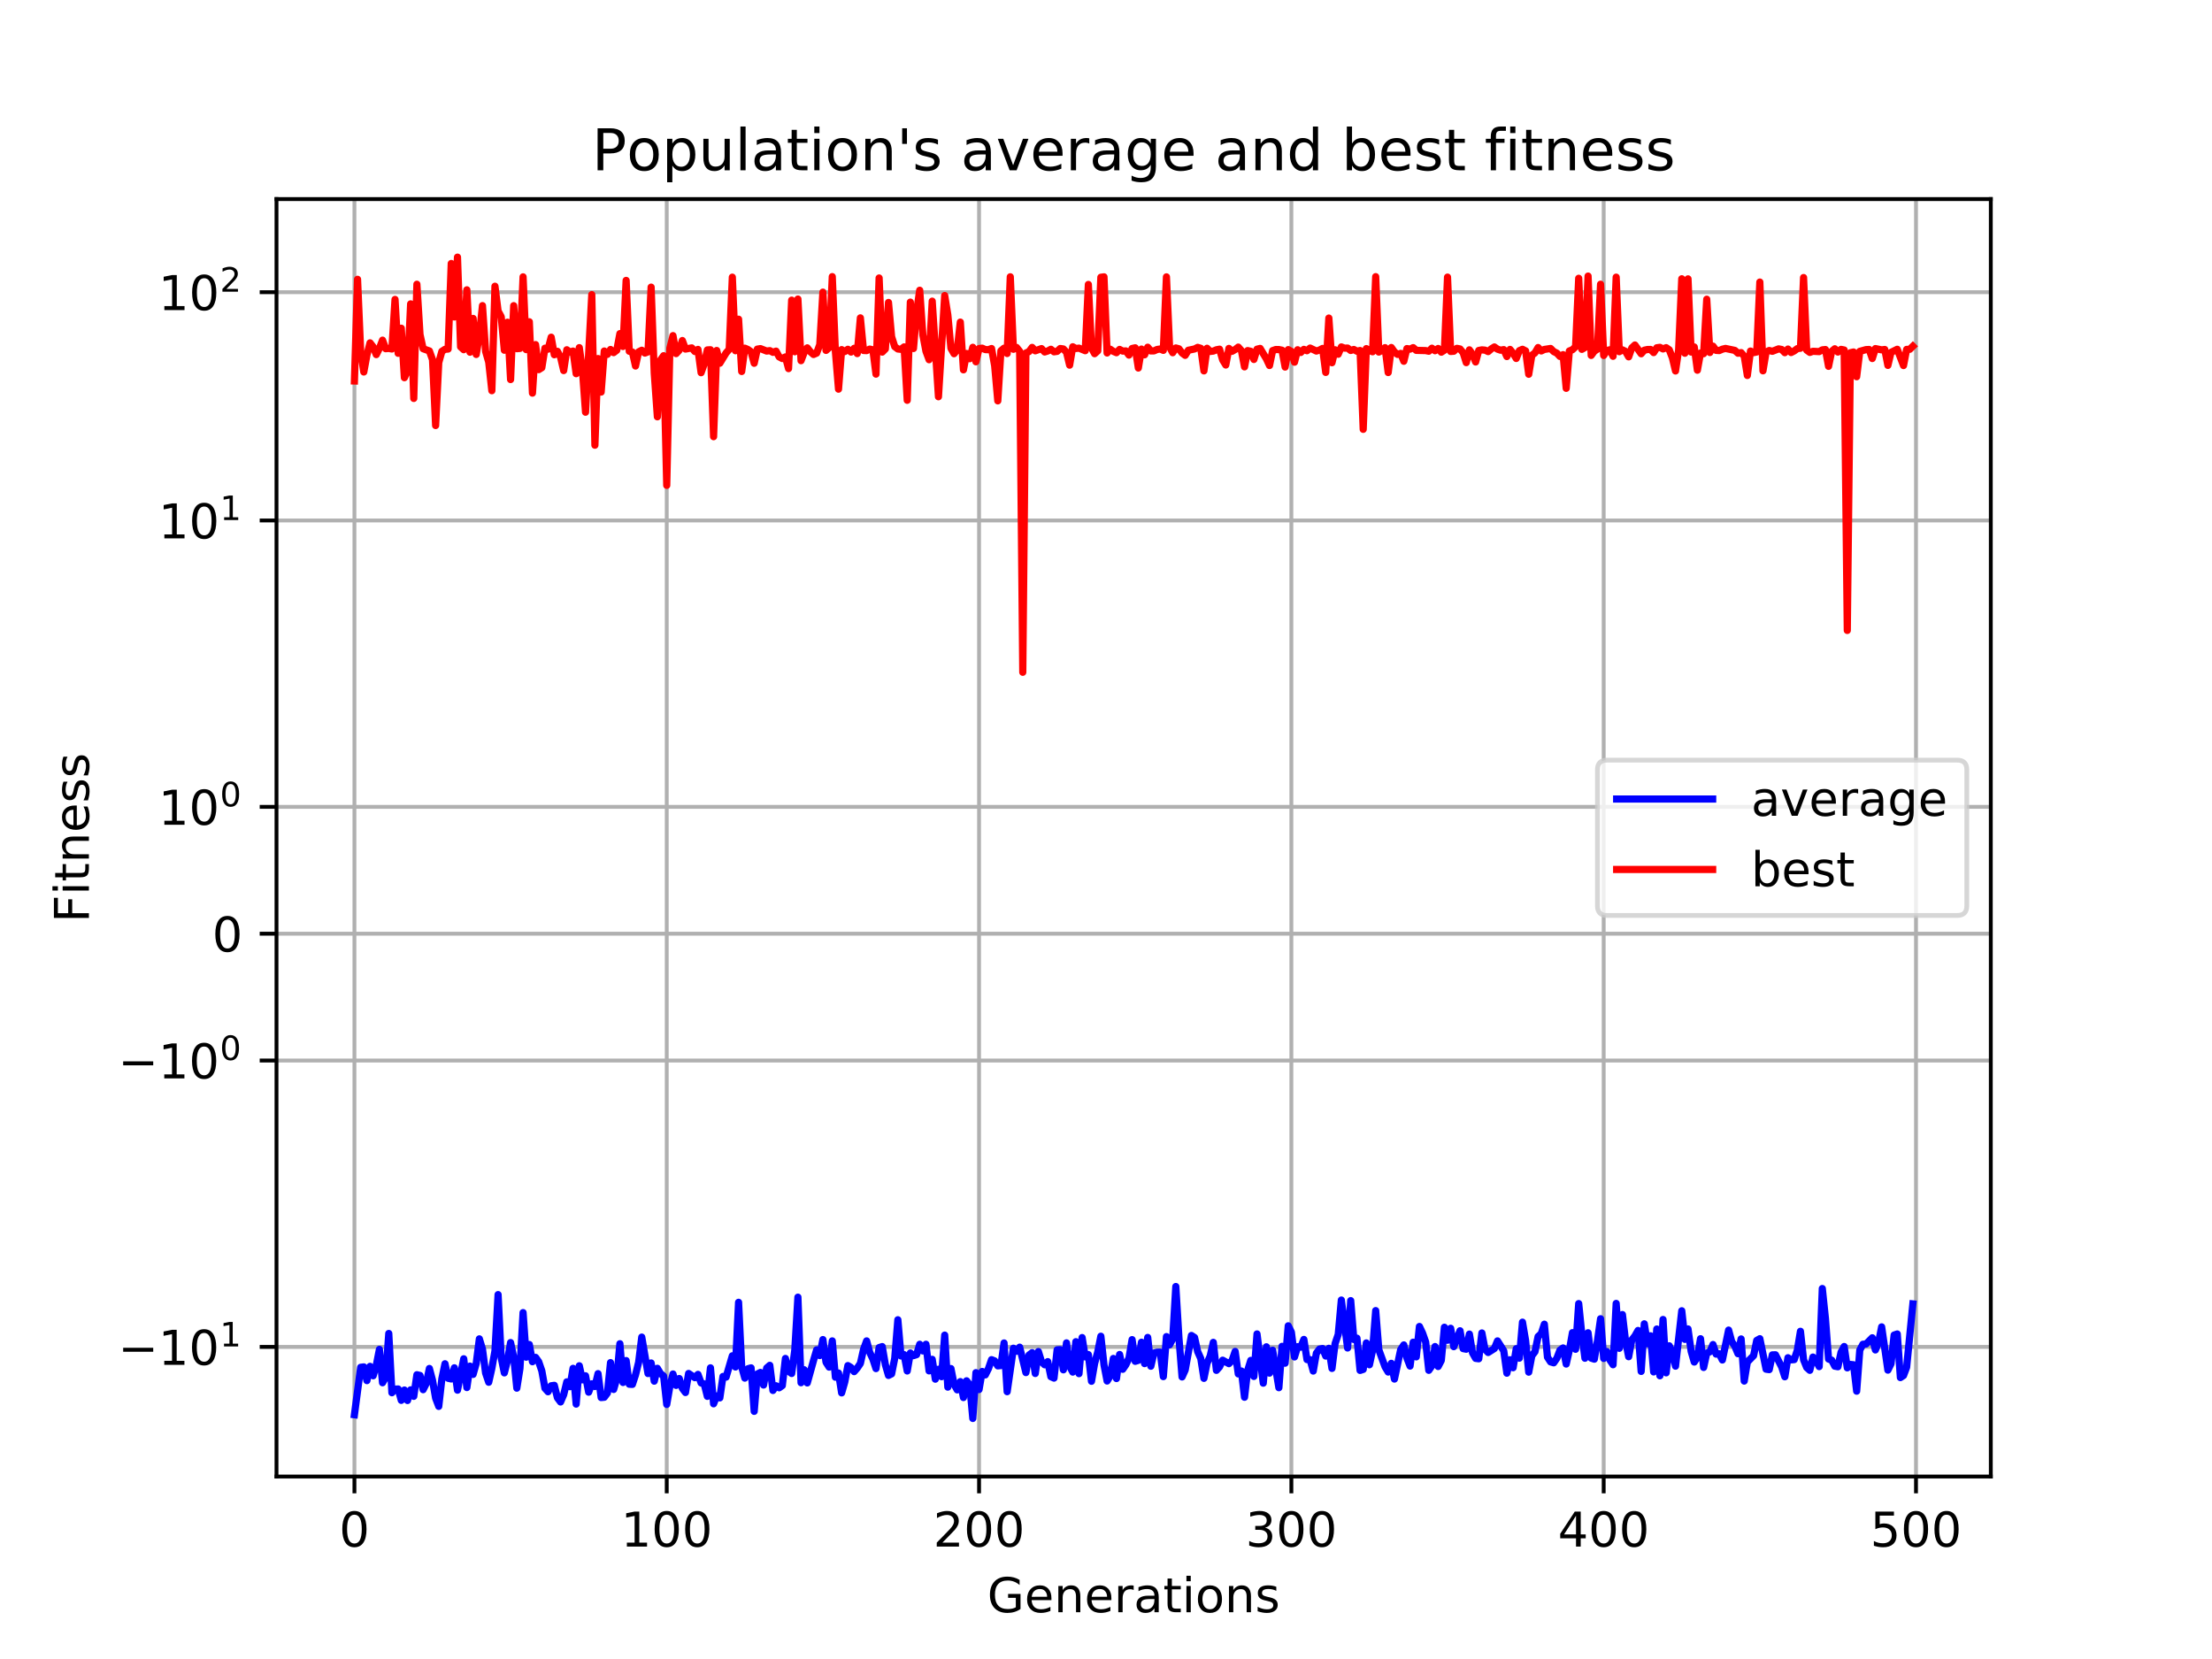 <?xml version="1.0" encoding="utf-8" standalone="no"?>
<!DOCTYPE svg PUBLIC "-//W3C//DTD SVG 1.1//EN"
  "http://www.w3.org/Graphics/SVG/1.1/DTD/svg11.dtd">
<!-- Created with matplotlib (https://matplotlib.org/) -->
<svg height="345.6pt" version="1.1" viewBox="0 0 460.8 345.6" width="460.8pt" xmlns="http://www.w3.org/2000/svg" xmlns:xlink="http://www.w3.org/1999/xlink">
 <defs>
  <style type="text/css">
*{stroke-linecap:butt;stroke-linejoin:round;}
  </style>
 </defs>
 <g id="figure_1">
  <g id="patch_1">
   <path d="M 0 345.6 
L 460.8 345.6 
L 460.8 0 
L 0 0 
z
" style="fill:#ffffff;"/>
  </g>
  <g id="axes_1">
   <g id="patch_2">
    <path d="M 57.6 307.584 
L 414.72 307.584 
L 414.72 41.472 
L 57.6 41.472 
z
" style="fill:#ffffff;"/>
   </g>
   <g id="matplotlib.axis_1">
    <g id="xtick_1">
     <g id="line2d_1">
      <path clip-path="url(#p3711cd1b4f)" d="M 73.833 307.584 
L 73.833 41.472 
" style="fill:none;stroke:#b0b0b0;stroke-linecap:square;stroke-width:0.8;"/>
     </g>
     <g id="line2d_2">
      <defs>
       <path d="M 0 0 
L 0 3.5 
" id="m9da4127829" style="stroke:#000000;stroke-width:0.8;"/>
      </defs>
      <g>
       <use style="stroke:#000000;stroke-width:0.8;" x="73.833" xlink:href="#m9da4127829" y="307.584"/>
      </g>
     </g>
     <g id="text_1">
      <!-- 0 -->
      <defs>
       <path d="M 31.781 66.406 
Q 24.172 66.406 20.328 58.906 
Q 16.5 51.422 16.5 36.375 
Q 16.5 21.391 20.328 13.891 
Q 24.172 6.391 31.781 6.391 
Q 39.453 6.391 43.281 13.891 
Q 47.125 21.391 47.125 36.375 
Q 47.125 51.422 43.281 58.906 
Q 39.453 66.406 31.781 66.406 
z
M 31.781 74.219 
Q 44.047 74.219 50.516 64.516 
Q 56.984 54.828 56.984 36.375 
Q 56.984 17.969 50.516 8.266 
Q 44.047 -1.422 31.781 -1.422 
Q 19.531 -1.422 13.062 8.266 
Q 6.594 17.969 6.594 36.375 
Q 6.594 54.828 13.062 64.516 
Q 19.531 74.219 31.781 74.219 
z
" id="DejaVuSans-48"/>
      </defs>
      <g transform="translate(70.651 322.182)scale(0.1 -0.1)">
       <use xlink:href="#DejaVuSans-48"/>
      </g>
     </g>
    </g>
    <g id="xtick_2">
     <g id="line2d_3">
      <path clip-path="url(#p3711cd1b4f)" d="M 138.894 307.584 
L 138.894 41.472 
" style="fill:none;stroke:#b0b0b0;stroke-linecap:square;stroke-width:0.8;"/>
     </g>
     <g id="line2d_4">
      <g>
       <use style="stroke:#000000;stroke-width:0.8;" x="138.894" xlink:href="#m9da4127829" y="307.584"/>
      </g>
     </g>
     <g id="text_2">
      <!-- 100 -->
      <defs>
       <path d="M 12.406 8.297 
L 28.516 8.297 
L 28.516 63.922 
L 10.984 60.406 
L 10.984 69.391 
L 28.422 72.906 
L 38.281 72.906 
L 38.281 8.297 
L 54.391 8.297 
L 54.391 0 
L 12.406 0 
z
" id="DejaVuSans-49"/>
      </defs>
      <g transform="translate(129.35 322.182)scale(0.1 -0.1)">
       <use xlink:href="#DejaVuSans-49"/>
       <use x="63.623" xlink:href="#DejaVuSans-48"/>
       <use x="127.246" xlink:href="#DejaVuSans-48"/>
      </g>
     </g>
    </g>
    <g id="xtick_3">
     <g id="line2d_5">
      <path clip-path="url(#p3711cd1b4f)" d="M 203.955 307.584 
L 203.955 41.472 
" style="fill:none;stroke:#b0b0b0;stroke-linecap:square;stroke-width:0.8;"/>
     </g>
     <g id="line2d_6">
      <g>
       <use style="stroke:#000000;stroke-width:0.8;" x="203.955" xlink:href="#m9da4127829" y="307.584"/>
      </g>
     </g>
     <g id="text_3">
      <!-- 200 -->
      <defs>
       <path d="M 19.188 8.297 
L 53.609 8.297 
L 53.609 0 
L 7.328 0 
L 7.328 8.297 
Q 12.938 14.109 22.625 23.891 
Q 32.328 33.688 34.812 36.531 
Q 39.547 41.844 41.422 45.531 
Q 43.312 49.219 43.312 52.781 
Q 43.312 58.594 39.234 62.25 
Q 35.156 65.922 28.609 65.922 
Q 23.969 65.922 18.812 64.312 
Q 13.672 62.703 7.812 59.422 
L 7.812 69.391 
Q 13.766 71.781 18.938 73 
Q 24.125 74.219 28.422 74.219 
Q 39.75 74.219 46.484 68.547 
Q 53.219 62.891 53.219 53.422 
Q 53.219 48.922 51.531 44.891 
Q 49.859 40.875 45.406 35.406 
Q 44.188 33.984 37.641 27.219 
Q 31.109 20.453 19.188 8.297 
z
" id="DejaVuSans-50"/>
      </defs>
      <g transform="translate(194.411 322.182)scale(0.1 -0.1)">
       <use xlink:href="#DejaVuSans-50"/>
       <use x="63.623" xlink:href="#DejaVuSans-48"/>
       <use x="127.246" xlink:href="#DejaVuSans-48"/>
      </g>
     </g>
    </g>
    <g id="xtick_4">
     <g id="line2d_7">
      <path clip-path="url(#p3711cd1b4f)" d="M 269.016 307.584 
L 269.016 41.472 
" style="fill:none;stroke:#b0b0b0;stroke-linecap:square;stroke-width:0.8;"/>
     </g>
     <g id="line2d_8">
      <g>
       <use style="stroke:#000000;stroke-width:0.8;" x="269.016" xlink:href="#m9da4127829" y="307.584"/>
      </g>
     </g>
     <g id="text_4">
      <!-- 300 -->
      <defs>
       <path d="M 40.578 39.312 
Q 47.656 37.797 51.625 33 
Q 55.609 28.219 55.609 21.188 
Q 55.609 10.406 48.188 4.484 
Q 40.766 -1.422 27.094 -1.422 
Q 22.516 -1.422 17.656 -0.516 
Q 12.797 0.391 7.625 2.203 
L 7.625 11.719 
Q 11.719 9.328 16.594 8.109 
Q 21.484 6.891 26.812 6.891 
Q 36.078 6.891 40.938 10.547 
Q 45.797 14.203 45.797 21.188 
Q 45.797 27.641 41.281 31.266 
Q 36.766 34.906 28.719 34.906 
L 20.219 34.906 
L 20.219 43.016 
L 29.109 43.016 
Q 36.375 43.016 40.234 45.922 
Q 44.094 48.828 44.094 54.297 
Q 44.094 59.906 40.109 62.906 
Q 36.141 65.922 28.719 65.922 
Q 24.656 65.922 20.016 65.031 
Q 15.375 64.156 9.812 62.312 
L 9.812 71.094 
Q 15.438 72.656 20.344 73.438 
Q 25.25 74.219 29.594 74.219 
Q 40.828 74.219 47.359 69.109 
Q 53.906 64.016 53.906 55.328 
Q 53.906 49.266 50.438 45.094 
Q 46.969 40.922 40.578 39.312 
z
" id="DejaVuSans-51"/>
      </defs>
      <g transform="translate(259.472 322.182)scale(0.1 -0.1)">
       <use xlink:href="#DejaVuSans-51"/>
       <use x="63.623" xlink:href="#DejaVuSans-48"/>
       <use x="127.246" xlink:href="#DejaVuSans-48"/>
      </g>
     </g>
    </g>
    <g id="xtick_5">
     <g id="line2d_9">
      <path clip-path="url(#p3711cd1b4f)" d="M 334.077 307.584 
L 334.077 41.472 
" style="fill:none;stroke:#b0b0b0;stroke-linecap:square;stroke-width:0.8;"/>
     </g>
     <g id="line2d_10">
      <g>
       <use style="stroke:#000000;stroke-width:0.8;" x="334.077" xlink:href="#m9da4127829" y="307.584"/>
      </g>
     </g>
     <g id="text_5">
      <!-- 400 -->
      <defs>
       <path d="M 37.797 64.312 
L 12.891 25.391 
L 37.797 25.391 
z
M 35.203 72.906 
L 47.609 72.906 
L 47.609 25.391 
L 58.016 25.391 
L 58.016 17.188 
L 47.609 17.188 
L 47.609 0 
L 37.797 0 
L 37.797 17.188 
L 4.891 17.188 
L 4.891 26.703 
z
" id="DejaVuSans-52"/>
      </defs>
      <g transform="translate(324.533 322.182)scale(0.1 -0.1)">
       <use xlink:href="#DejaVuSans-52"/>
       <use x="63.623" xlink:href="#DejaVuSans-48"/>
       <use x="127.246" xlink:href="#DejaVuSans-48"/>
      </g>
     </g>
    </g>
    <g id="xtick_6">
     <g id="line2d_11">
      <path clip-path="url(#p3711cd1b4f)" d="M 399.138 307.584 
L 399.138 41.472 
" style="fill:none;stroke:#b0b0b0;stroke-linecap:square;stroke-width:0.8;"/>
     </g>
     <g id="line2d_12">
      <g>
       <use style="stroke:#000000;stroke-width:0.8;" x="399.138" xlink:href="#m9da4127829" y="307.584"/>
      </g>
     </g>
     <g id="text_6">
      <!-- 500 -->
      <defs>
       <path d="M 10.797 72.906 
L 49.516 72.906 
L 49.516 64.594 
L 19.828 64.594 
L 19.828 46.734 
Q 21.969 47.469 24.109 47.828 
Q 26.266 48.188 28.422 48.188 
Q 40.625 48.188 47.75 41.5 
Q 54.891 34.812 54.891 23.391 
Q 54.891 11.625 47.562 5.094 
Q 40.234 -1.422 26.906 -1.422 
Q 22.312 -1.422 17.547 -0.641 
Q 12.797 0.141 7.719 1.703 
L 7.719 11.625 
Q 12.109 9.234 16.797 8.062 
Q 21.484 6.891 26.703 6.891 
Q 35.156 6.891 40.078 11.328 
Q 45.016 15.766 45.016 23.391 
Q 45.016 31 40.078 35.438 
Q 35.156 39.891 26.703 39.891 
Q 22.75 39.891 18.812 39.016 
Q 14.891 38.141 10.797 36.281 
z
" id="DejaVuSans-53"/>
      </defs>
      <g transform="translate(389.594 322.182)scale(0.1 -0.1)">
       <use xlink:href="#DejaVuSans-53"/>
       <use x="63.623" xlink:href="#DejaVuSans-48"/>
       <use x="127.246" xlink:href="#DejaVuSans-48"/>
      </g>
     </g>
    </g>
    <g id="text_7">
     <!-- Generations -->
     <defs>
      <path d="M 59.516 10.406 
L 59.516 29.984 
L 43.406 29.984 
L 43.406 38.094 
L 69.281 38.094 
L 69.281 6.781 
Q 63.578 2.734 56.688 0.656 
Q 49.812 -1.422 42 -1.422 
Q 24.906 -1.422 15.25 8.562 
Q 5.609 18.562 5.609 36.375 
Q 5.609 54.25 15.25 64.234 
Q 24.906 74.219 42 74.219 
Q 49.125 74.219 55.547 72.453 
Q 61.969 70.703 67.391 67.281 
L 67.391 56.781 
Q 61.922 61.422 55.766 63.766 
Q 49.609 66.109 42.828 66.109 
Q 29.438 66.109 22.719 58.641 
Q 16.016 51.172 16.016 36.375 
Q 16.016 21.625 22.719 14.156 
Q 29.438 6.688 42.828 6.688 
Q 48.047 6.688 52.141 7.594 
Q 56.25 8.5 59.516 10.406 
z
" id="DejaVuSans-71"/>
      <path d="M 56.203 29.594 
L 56.203 25.203 
L 14.891 25.203 
Q 15.484 15.922 20.484 11.062 
Q 25.484 6.203 34.422 6.203 
Q 39.594 6.203 44.453 7.469 
Q 49.312 8.734 54.109 11.281 
L 54.109 2.781 
Q 49.266 0.734 44.188 -0.344 
Q 39.109 -1.422 33.891 -1.422 
Q 20.797 -1.422 13.156 6.188 
Q 5.516 13.812 5.516 26.812 
Q 5.516 40.234 12.766 48.109 
Q 20.016 56 32.328 56 
Q 43.359 56 49.781 48.891 
Q 56.203 41.797 56.203 29.594 
z
M 47.219 32.234 
Q 47.125 39.594 43.094 43.984 
Q 39.062 48.391 32.422 48.391 
Q 24.906 48.391 20.391 44.141 
Q 15.875 39.891 15.188 32.172 
z
" id="DejaVuSans-101"/>
      <path d="M 54.891 33.016 
L 54.891 0 
L 45.906 0 
L 45.906 32.719 
Q 45.906 40.484 42.875 44.328 
Q 39.844 48.188 33.797 48.188 
Q 26.516 48.188 22.312 43.547 
Q 18.109 38.922 18.109 30.906 
L 18.109 0 
L 9.078 0 
L 9.078 54.688 
L 18.109 54.688 
L 18.109 46.188 
Q 21.344 51.125 25.703 53.562 
Q 30.078 56 35.797 56 
Q 45.219 56 50.047 50.172 
Q 54.891 44.344 54.891 33.016 
z
" id="DejaVuSans-110"/>
      <path d="M 41.109 46.297 
Q 39.594 47.172 37.812 47.578 
Q 36.031 48 33.891 48 
Q 26.266 48 22.188 43.047 
Q 18.109 38.094 18.109 28.812 
L 18.109 0 
L 9.078 0 
L 9.078 54.688 
L 18.109 54.688 
L 18.109 46.188 
Q 20.953 51.172 25.484 53.578 
Q 30.031 56 36.531 56 
Q 37.453 56 38.578 55.875 
Q 39.703 55.766 41.062 55.516 
z
" id="DejaVuSans-114"/>
      <path d="M 34.281 27.484 
Q 23.391 27.484 19.188 25 
Q 14.984 22.516 14.984 16.5 
Q 14.984 11.719 18.141 8.906 
Q 21.297 6.109 26.703 6.109 
Q 34.188 6.109 38.703 11.406 
Q 43.219 16.703 43.219 25.484 
L 43.219 27.484 
z
M 52.203 31.203 
L 52.203 0 
L 43.219 0 
L 43.219 8.297 
Q 40.141 3.328 35.547 0.953 
Q 30.953 -1.422 24.312 -1.422 
Q 15.922 -1.422 10.953 3.297 
Q 6 8.016 6 15.922 
Q 6 25.141 12.172 29.828 
Q 18.359 34.516 30.609 34.516 
L 43.219 34.516 
L 43.219 35.406 
Q 43.219 41.609 39.141 45 
Q 35.062 48.391 27.688 48.391 
Q 23 48.391 18.547 47.266 
Q 14.109 46.141 10.016 43.891 
L 10.016 52.203 
Q 14.938 54.109 19.578 55.047 
Q 24.219 56 28.609 56 
Q 40.484 56 46.344 49.844 
Q 52.203 43.703 52.203 31.203 
z
" id="DejaVuSans-97"/>
      <path d="M 18.312 70.219 
L 18.312 54.688 
L 36.812 54.688 
L 36.812 47.703 
L 18.312 47.703 
L 18.312 18.016 
Q 18.312 11.328 20.141 9.422 
Q 21.969 7.516 27.594 7.516 
L 36.812 7.516 
L 36.812 0 
L 27.594 0 
Q 17.188 0 13.234 3.875 
Q 9.281 7.766 9.281 18.016 
L 9.281 47.703 
L 2.688 47.703 
L 2.688 54.688 
L 9.281 54.688 
L 9.281 70.219 
z
" id="DejaVuSans-116"/>
      <path d="M 9.422 54.688 
L 18.406 54.688 
L 18.406 0 
L 9.422 0 
z
M 9.422 75.984 
L 18.406 75.984 
L 18.406 64.594 
L 9.422 64.594 
z
" id="DejaVuSans-105"/>
      <path d="M 30.609 48.391 
Q 23.391 48.391 19.188 42.75 
Q 14.984 37.109 14.984 27.297 
Q 14.984 17.484 19.156 11.844 
Q 23.344 6.203 30.609 6.203 
Q 37.797 6.203 41.984 11.859 
Q 46.188 17.531 46.188 27.297 
Q 46.188 37.016 41.984 42.703 
Q 37.797 48.391 30.609 48.391 
z
M 30.609 56 
Q 42.328 56 49.016 48.375 
Q 55.719 40.766 55.719 27.297 
Q 55.719 13.875 49.016 6.219 
Q 42.328 -1.422 30.609 -1.422 
Q 18.844 -1.422 12.172 6.219 
Q 5.516 13.875 5.516 27.297 
Q 5.516 40.766 12.172 48.375 
Q 18.844 56 30.609 56 
z
" id="DejaVuSans-111"/>
      <path d="M 44.281 53.078 
L 44.281 44.578 
Q 40.484 46.531 36.375 47.5 
Q 32.281 48.484 27.875 48.484 
Q 21.188 48.484 17.844 46.438 
Q 14.5 44.391 14.5 40.281 
Q 14.5 37.156 16.891 35.375 
Q 19.281 33.594 26.516 31.984 
L 29.594 31.297 
Q 39.156 29.25 43.188 25.516 
Q 47.219 21.781 47.219 15.094 
Q 47.219 7.469 41.188 3.016 
Q 35.156 -1.422 24.609 -1.422 
Q 20.219 -1.422 15.453 -0.562 
Q 10.688 0.297 5.422 2 
L 5.422 11.281 
Q 10.406 8.688 15.234 7.391 
Q 20.062 6.109 24.812 6.109 
Q 31.156 6.109 34.562 8.281 
Q 37.984 10.453 37.984 14.406 
Q 37.984 18.062 35.516 20.016 
Q 33.062 21.969 24.703 23.781 
L 21.578 24.516 
Q 13.234 26.266 9.516 29.906 
Q 5.812 33.547 5.812 39.891 
Q 5.812 47.609 11.281 51.797 
Q 16.75 56 26.812 56 
Q 31.781 56 36.172 55.266 
Q 40.578 54.547 44.281 53.078 
z
" id="DejaVuSans-115"/>
     </defs>
     <g transform="translate(205.662 335.861)scale(0.1 -0.1)">
      <use xlink:href="#DejaVuSans-71"/>
      <use x="77.49" xlink:href="#DejaVuSans-101"/>
      <use x="139.014" xlink:href="#DejaVuSans-110"/>
      <use x="202.393" xlink:href="#DejaVuSans-101"/>
      <use x="263.916" xlink:href="#DejaVuSans-114"/>
      <use x="305.029" xlink:href="#DejaVuSans-97"/>
      <use x="366.309" xlink:href="#DejaVuSans-116"/>
      <use x="405.518" xlink:href="#DejaVuSans-105"/>
      <use x="433.301" xlink:href="#DejaVuSans-111"/>
      <use x="494.482" xlink:href="#DejaVuSans-110"/>
      <use x="557.861" xlink:href="#DejaVuSans-115"/>
     </g>
    </g>
   </g>
   <g id="matplotlib.axis_2">
    <g id="ytick_1">
     <g id="line2d_13">
      <path clip-path="url(#p3711cd1b4f)" d="M 57.6 280.585 
L 414.72 280.585 
" style="fill:none;stroke:#b0b0b0;stroke-linecap:square;stroke-width:0.8;"/>
     </g>
     <g id="line2d_14">
      <defs>
       <path d="M 0 0 
L -3.5 0 
" id="m6ae0401354" style="stroke:#000000;stroke-width:0.8;"/>
      </defs>
      <g>
       <use style="stroke:#000000;stroke-width:0.8;" x="57.6" xlink:href="#m6ae0401354" y="280.585"/>
      </g>
     </g>
     <g id="text_8">
      <!-- $\mathdefault{-10^{1}}$ -->
      <defs>
       <path d="M 10.594 35.5 
L 73.188 35.5 
L 73.188 27.203 
L 10.594 27.203 
z
" id="DejaVuSans-8722"/>
      </defs>
      <g transform="translate(24.6 284.385)scale(0.1 -0.1)">
       <use transform="translate(0 0.684)" xlink:href="#DejaVuSans-8722"/>
       <use transform="translate(83.789 0.684)" xlink:href="#DejaVuSans-49"/>
       <use transform="translate(147.412 0.684)" xlink:href="#DejaVuSans-48"/>
       <use transform="translate(211.992 38.966)scale(0.7)" xlink:href="#DejaVuSans-49"/>
      </g>
     </g>
    </g>
    <g id="ytick_2">
     <g id="line2d_15">
      <path clip-path="url(#p3711cd1b4f)" d="M 57.6 220.926 
L 414.72 220.926 
" style="fill:none;stroke:#b0b0b0;stroke-linecap:square;stroke-width:0.8;"/>
     </g>
     <g id="line2d_16">
      <g>
       <use style="stroke:#000000;stroke-width:0.8;" x="57.6" xlink:href="#m6ae0401354" y="220.926"/>
      </g>
     </g>
     <g id="text_9">
      <!-- $\mathdefault{-10^{0}}$ -->
      <g transform="translate(24.6 224.725)scale(0.1 -0.1)">
       <use transform="translate(0 0.766)" xlink:href="#DejaVuSans-8722"/>
       <use transform="translate(83.789 0.766)" xlink:href="#DejaVuSans-49"/>
       <use transform="translate(147.412 0.766)" xlink:href="#DejaVuSans-48"/>
       <use transform="translate(211.992 39.047)scale(0.7)" xlink:href="#DejaVuSans-48"/>
      </g>
     </g>
    </g>
    <g id="ytick_3">
     <g id="line2d_17">
      <path clip-path="url(#p3711cd1b4f)" d="M 57.6 194.506 
L 414.72 194.506 
" style="fill:none;stroke:#b0b0b0;stroke-linecap:square;stroke-width:0.8;"/>
     </g>
     <g id="line2d_18">
      <g>
       <use style="stroke:#000000;stroke-width:0.8;" x="57.6" xlink:href="#m6ae0401354" y="194.506"/>
      </g>
     </g>
     <g id="text_10">
      <!-- $\mathdefault{0}$ -->
      <g transform="translate(44.2 198.305)scale(0.1 -0.1)">
       <use transform="translate(0 0.781)" xlink:href="#DejaVuSans-48"/>
      </g>
     </g>
    </g>
    <g id="ytick_4">
     <g id="line2d_19">
      <path clip-path="url(#p3711cd1b4f)" d="M 57.6 168.086 
L 414.72 168.086 
" style="fill:none;stroke:#b0b0b0;stroke-linecap:square;stroke-width:0.8;"/>
     </g>
     <g id="line2d_20">
      <g>
       <use style="stroke:#000000;stroke-width:0.8;" x="57.6" xlink:href="#m6ae0401354" y="168.086"/>
      </g>
     </g>
     <g id="text_11">
      <!-- $\mathdefault{10^{0}}$ -->
      <g transform="translate(33 171.885)scale(0.1 -0.1)">
       <use transform="translate(0 0.766)" xlink:href="#DejaVuSans-49"/>
       <use transform="translate(63.623 0.766)" xlink:href="#DejaVuSans-48"/>
       <use transform="translate(128.203 39.047)scale(0.7)" xlink:href="#DejaVuSans-48"/>
      </g>
     </g>
    </g>
    <g id="ytick_5">
     <g id="line2d_21">
      <path clip-path="url(#p3711cd1b4f)" d="M 57.6 108.427 
L 414.72 108.427 
" style="fill:none;stroke:#b0b0b0;stroke-linecap:square;stroke-width:0.8;"/>
     </g>
     <g id="line2d_22">
      <g>
       <use style="stroke:#000000;stroke-width:0.8;" x="57.6" xlink:href="#m6ae0401354" y="108.427"/>
      </g>
     </g>
     <g id="text_12">
      <!-- $\mathdefault{10^{1}}$ -->
      <g transform="translate(33 112.226)scale(0.1 -0.1)">
       <use transform="translate(0 0.684)" xlink:href="#DejaVuSans-49"/>
       <use transform="translate(63.623 0.684)" xlink:href="#DejaVuSans-48"/>
       <use transform="translate(128.203 38.966)scale(0.7)" xlink:href="#DejaVuSans-49"/>
      </g>
     </g>
    </g>
    <g id="ytick_6">
     <g id="line2d_23">
      <path clip-path="url(#p3711cd1b4f)" d="M 57.6 60.871 
L 414.72 60.871 
" style="fill:none;stroke:#b0b0b0;stroke-linecap:square;stroke-width:0.8;"/>
     </g>
     <g id="line2d_24">
      <g>
       <use style="stroke:#000000;stroke-width:0.8;" x="57.6" xlink:href="#m6ae0401354" y="60.871"/>
      </g>
     </g>
     <g id="text_13">
      <!-- $\mathdefault{10^{2}}$ -->
      <g transform="translate(33 64.67)scale(0.1 -0.1)">
       <use transform="translate(0 0.766)" xlink:href="#DejaVuSans-49"/>
       <use transform="translate(63.623 0.766)" xlink:href="#DejaVuSans-48"/>
       <use transform="translate(128.203 39.047)scale(0.7)" xlink:href="#DejaVuSans-50"/>
      </g>
     </g>
    </g>
    <g id="text_14">
     <!-- Fitness -->
     <defs>
      <path d="M 9.812 72.906 
L 51.703 72.906 
L 51.703 64.594 
L 19.672 64.594 
L 19.672 43.109 
L 48.578 43.109 
L 48.578 34.812 
L 19.672 34.812 
L 19.672 0 
L 9.812 0 
z
" id="DejaVuSans-70"/>
     </defs>
     <g transform="translate(18.52 192.202)rotate(-90)scale(0.1 -0.1)">
      <use xlink:href="#DejaVuSans-70"/>
      <use x="57.41" xlink:href="#DejaVuSans-105"/>
      <use x="85.193" xlink:href="#DejaVuSans-116"/>
      <use x="124.402" xlink:href="#DejaVuSans-110"/>
      <use x="187.781" xlink:href="#DejaVuSans-101"/>
      <use x="249.305" xlink:href="#DejaVuSans-115"/>
      <use x="301.404" xlink:href="#DejaVuSans-115"/>
     </g>
    </g>
   </g>
   <g id="line2d_25">
    <path clip-path="url(#p3711cd1b4f)" d="M 73.833 294.716 
L 75.134 284.836 
L 75.785 284.751 
L 76.435 287.607 
L 77.086 284.639 
L 77.736 286.596 
L 78.387 284.421 
L 79.038 281.101 
L 79.688 288.049 
L 80.339 286.937 
L 80.989 277.785 
L 81.64 290.131 
L 82.291 289.384 
L 82.941 289.349 
L 83.592 291.715 
L 84.242 289.57 
L 84.893 291.747 
L 85.544 289.531 
L 86.194 290.882 
L 86.845 286.385 
L 87.496 286.533 
L 88.146 289.494 
L 88.797 288.197 
L 89.447 285.08 
L 90.098 287.529 
L 90.749 291.263 
L 91.399 292.973 
L 92.05 287.198 
L 92.7 284.1 
L 93.351 287.118 
L 94.002 287.264 
L 94.652 284.939 
L 95.303 289.595 
L 96.604 283.061 
L 97.255 289.051 
L 97.905 284.585 
L 98.556 286.308 
L 99.207 284.016 
L 99.857 278.91 
L 100.508 281.049 
L 101.158 286.031 
L 101.809 287.946 
L 102.46 285.048 
L 103.11 281.418 
L 103.761 269.692 
L 104.411 282.866 
L 105.062 285.995 
L 105.713 283.423 
L 106.363 279.683 
L 107.014 282.729 
L 107.664 289.177 
L 108.315 285.08 
L 108.966 273.439 
L 109.616 282.729 
L 110.267 280.088 
L 110.918 283.67 
L 111.568 282.765 
L 112.219 283.678 
L 112.869 285.564 
L 113.52 289.201 
L 114.171 289.925 
L 114.821 288.684 
L 115.472 288.59 
L 116.122 291.19 
L 116.773 292.055 
L 117.424 290.542 
L 118.074 287.864 
L 118.725 288.872 
L 119.375 285.053 
L 120.026 292.496 
L 120.677 284.517 
L 121.327 287.448 
L 121.978 286.604 
L 122.629 290.017 
L 123.279 288.272 
L 123.93 288.838 
L 124.58 286.156 
L 125.231 291.137 
L 125.882 291.069 
L 126.532 290.201 
L 127.183 283.855 
L 127.833 289.445 
L 128.484 287.191 
L 129.135 279.924 
L 129.785 287.996 
L 130.436 283.433 
L 131.086 288.359 
L 131.737 288.394 
L 132.388 286.416 
L 133.038 283.795 
L 133.689 278.544 
L 134.99 286.133 
L 135.641 283.931 
L 136.291 287.72 
L 136.942 285.046 
L 137.593 286.136 
L 138.243 286.663 
L 138.894 292.567 
L 139.544 288.808 
L 140.195 286.228 
L 140.846 288.603 
L 141.496 287.174 
L 142.147 289.218 
L 142.797 290.085 
L 143.448 286.119 
L 144.749 286.993 
L 145.4 286.312 
L 146.05 288.088 
L 146.701 288.303 
L 147.352 290.89 
L 148.002 284.947 
L 148.653 292.437 
L 149.304 290.793 
L 149.954 291.203 
L 150.605 286.74 
L 151.255 286.88 
L 152.557 282.44 
L 153.207 284.765 
L 153.858 271.296 
L 154.508 284.738 
L 155.159 287.086 
L 155.81 285.136 
L 156.46 284.951 
L 157.111 294.011 
L 157.761 286.227 
L 158.412 285.902 
L 159.063 288.53 
L 159.713 284.991 
L 160.364 284.422 
L 161.015 289.656 
L 161.665 288.675 
L 162.316 289.102 
L 162.966 288.648 
L 163.617 282.992 
L 164.268 285.653 
L 164.918 286.123 
L 165.569 281.258 
L 166.219 270.226 
L 166.87 288.043 
L 167.521 285.343 
L 168.171 288.087 
L 169.472 283.408 
L 170.123 281.191 
L 170.774 282.382 
L 171.424 279.057 
L 172.075 283.776 
L 172.725 284.793 
L 173.376 279.335 
L 174.027 286.898 
L 174.677 286.028 
L 175.328 290.165 
L 175.979 287.904 
L 176.629 284.477 
L 177.28 284.875 
L 177.93 285.735 
L 178.581 284.995 
L 179.232 284.026 
L 179.882 281.128 
L 180.533 279.334 
L 181.183 281.729 
L 181.834 283.122 
L 182.485 285.101 
L 183.135 280.725 
L 183.786 280.521 
L 184.436 284.29 
L 185.087 286.526 
L 185.738 286.199 
L 186.388 282.967 
L 187.039 274.933 
L 187.69 282.466 
L 188.34 282.196 
L 188.991 285.598 
L 189.641 281.854 
L 190.292 282.404 
L 190.943 282.195 
L 191.593 280.04 
L 192.244 281.419 
L 192.894 280.036 
L 193.545 285.581 
L 194.196 283.174 
L 194.846 287.304 
L 195.497 285.241 
L 196.147 286.788 
L 196.798 278.129 
L 197.449 288.963 
L 198.099 285.099 
L 198.75 288.37 
L 199.401 289.531 
L 200.051 287.814 
L 200.702 291.13 
L 201.352 287.647 
L 202.003 288.466 
L 202.654 295.488 
L 203.304 285.95 
L 203.955 289.466 
L 204.605 285.701 
L 205.256 286.418 
L 205.907 285.123 
L 206.557 283.246 
L 207.208 283.503 
L 207.858 284.537 
L 208.509 284.465 
L 209.16 279.767 
L 209.81 289.912 
L 211.112 280.86 
L 211.762 281.482 
L 212.413 280.643 
L 213.714 285.933 
L 214.365 282.279 
L 215.015 281.789 
L 215.666 286.122 
L 216.316 281.554 
L 216.967 283.665 
L 217.618 284.306 
L 218.268 283.651 
L 218.919 286.787 
L 219.569 287.083 
L 220.22 281.193 
L 220.871 281.157 
L 221.521 285.358 
L 222.172 279.75 
L 222.822 284.618 
L 223.473 285.829 
L 224.124 279.498 
L 224.774 286.157 
L 225.425 278.639 
L 226.076 282.668 
L 226.726 282.19 
L 227.377 287.745 
L 228.027 284.028 
L 228.678 281.647 
L 229.329 278.363 
L 229.979 284.321 
L 230.63 287.69 
L 231.28 286.645 
L 231.931 282.992 
L 232.582 287.173 
L 233.232 282.165 
L 233.883 285.247 
L 234.533 284.31 
L 235.184 282.924 
L 235.835 279.07 
L 236.485 283.588 
L 237.136 283.38 
L 237.787 279.614 
L 238.437 284.064 
L 239.088 278.615 
L 239.738 284.607 
L 240.389 281.859 
L 241.04 281.688 
L 241.69 281.68 
L 242.341 286.774 
L 242.991 278.441 
L 243.642 280.159 
L 244.293 278.916 
L 244.943 268.006 
L 245.594 278.724 
L 246.244 286.841 
L 246.895 285.399 
L 248.196 278.205 
L 248.847 278.631 
L 249.498 281.559 
L 250.148 283.017 
L 250.799 287.133 
L 251.449 283.972 
L 252.1 282.489 
L 252.751 279.64 
L 253.401 285.469 
L 254.052 284.741 
L 254.702 283.354 
L 256.004 284.073 
L 256.654 283.436 
L 257.305 281.527 
L 257.955 286.209 
L 258.606 285.608 
L 259.257 291.073 
L 259.907 285.494 
L 260.558 283.397 
L 261.208 286.735 
L 261.859 277.885 
L 263.16 288.138 
L 263.811 280.563 
L 264.462 286.047 
L 265.112 281.277 
L 266.413 289.083 
L 267.064 280.469 
L 267.715 283.979 
L 268.365 276.189 
L 269.016 277.519 
L 269.666 282.678 
L 270.317 280.539 
L 270.968 280.636 
L 271.618 279.029 
L 272.269 283.222 
L 272.919 283.23 
L 273.57 285.617 
L 274.221 281.907 
L 274.871 281.042 
L 275.522 280.921 
L 276.173 282.489 
L 276.823 280.881 
L 277.474 285.067 
L 278.124 279.895 
L 278.775 277.985 
L 279.426 270.823 
L 280.727 280.81 
L 281.377 270.946 
L 282.028 279.041 
L 282.679 278.766 
L 283.329 285.483 
L 283.98 285.271 
L 284.63 279.76 
L 285.281 284.305 
L 285.932 281.305 
L 286.582 273.023 
L 287.233 281.178 
L 288.534 284.743 
L 289.185 285.817 
L 289.835 284.006 
L 290.486 287.282 
L 291.787 281.141 
L 292.438 280.175 
L 293.088 282.915 
L 293.739 284.576 
L 294.39 279.605 
L 295.04 282.661 
L 295.691 276.332 
L 296.341 277.71 
L 296.992 279.563 
L 297.643 285.463 
L 298.293 284.516 
L 298.944 280.511 
L 299.595 284.664 
L 300.245 283.422 
L 300.896 276.491 
L 301.546 279.201 
L 302.197 276.709 
L 302.848 280.533 
L 304.149 277.222 
L 304.799 280.944 
L 305.45 281.066 
L 306.101 277.918 
L 306.751 281.821 
L 307.402 282.974 
L 308.052 283.057 
L 308.703 277.681 
L 309.354 281.077 
L 310.004 281.747 
L 311.305 280.923 
L 311.956 279.335 
L 313.257 281.396 
L 313.908 286.059 
L 314.559 283.26 
L 315.209 284.92 
L 315.86 280.96 
L 316.51 282.929 
L 317.161 275.431 
L 317.812 279.273 
L 318.462 285.843 
L 319.113 282.425 
L 319.763 281.577 
L 320.414 278.418 
L 321.065 277.838 
L 321.715 275.855 
L 322.366 282.719 
L 323.016 283.705 
L 323.667 283.898 
L 324.318 282.957 
L 324.968 281.264 
L 325.619 280.802 
L 326.27 284.154 
L 326.92 281.296 
L 327.571 277.613 
L 328.221 281.08 
L 328.872 271.563 
L 329.523 277.994 
L 330.173 282.943 
L 330.824 277.64 
L 331.474 282.919 
L 332.125 283.137 
L 332.776 279.335 
L 333.426 274.718 
L 334.077 282.983 
L 334.727 281.548 
L 335.378 283.326 
L 336.029 284.298 
L 336.679 271.529 
L 337.33 280.881 
L 337.981 273.85 
L 338.631 279.36 
L 339.282 282.628 
L 339.932 279.137 
L 340.583 278.311 
L 341.234 277.161 
L 341.884 285.691 
L 342.535 275.779 
L 343.185 279.923 
L 343.836 278.267 
L 344.487 285.796 
L 345.137 276.861 
L 345.788 286.599 
L 346.438 274.875 
L 347.089 285.986 
L 347.74 280.36 
L 348.39 281.646 
L 349.041 284.597 
L 350.342 273.058 
L 350.993 279.013 
L 351.643 276.845 
L 352.294 281.492 
L 352.945 283.739 
L 353.595 282.724 
L 354.246 278.879 
L 354.896 284.864 
L 355.547 281.881 
L 356.198 281.604 
L 356.848 280.095 
L 357.499 282.084 
L 358.149 282.015 
L 358.8 283.309 
L 360.101 277.084 
L 360.752 279.488 
L 361.402 280.436 
L 362.053 282.002 
L 362.704 278.926 
L 363.354 287.7 
L 364.005 283.736 
L 365.306 282.402 
L 365.957 279.243 
L 366.607 278.874 
L 367.909 285.229 
L 368.559 285.317 
L 369.21 282.248 
L 369.86 282.229 
L 371.162 284.78 
L 371.812 286.806 
L 372.463 282.841 
L 373.113 283.284 
L 373.764 283.23 
L 374.415 281.278 
L 375.065 277.332 
L 375.716 283.259 
L 376.367 284.874 
L 377.017 285.461 
L 377.668 282.701 
L 378.318 283.453 
L 378.969 284.688 
L 379.62 268.423 
L 380.27 274.656 
L 380.921 283.112 
L 381.571 283.342 
L 382.222 284.601 
L 382.873 284.719 
L 383.523 281.699 
L 384.174 280.501 
L 384.824 284.95 
L 385.475 284.235 
L 386.126 284.306 
L 386.776 289.807 
L 387.427 281.253 
L 388.078 280.033 
L 388.728 279.988 
L 390.029 278.684 
L 390.68 281.217 
L 391.331 279.646 
L 391.981 276.413 
L 393.282 285.423 
L 393.933 284.097 
L 394.584 278.113 
L 395.234 277.893 
L 395.885 286.976 
L 396.535 286.55 
L 397.186 284.819 
L 398.487 271.624 
L 398.487 271.624 
" style="fill:none;stroke:#0000ff;stroke-linecap:square;stroke-width:1.5;"/>
   </g>
   <g id="line2d_26">
    <path clip-path="url(#p3711cd1b4f)" d="M 73.833 79.367 
L 74.483 58.185 
L 75.134 73.206 
L 75.785 77.491 
L 76.435 73.973 
L 77.086 71.423 
L 77.736 72.263 
L 78.387 73.871 
L 79.038 72.562 
L 79.688 70.862 
L 80.339 72.637 
L 80.989 72.582 
L 81.64 72.7 
L 82.291 62.377 
L 82.941 73.6 
L 83.592 68.375 
L 84.242 78.68 
L 84.893 77.218 
L 85.544 63.306 
L 86.194 83.002 
L 86.845 59.218 
L 87.496 69.689 
L 88.146 72.649 
L 89.447 73.105 
L 90.098 74.917 
L 90.749 88.645 
L 91.399 75.537 
L 92.05 73.195 
L 92.7 72.77 
L 93.351 72.713 
L 94.002 54.893 
L 94.652 66.032 
L 95.303 53.568 
L 95.953 72.25 
L 96.604 72.846 
L 97.255 60.379 
L 97.905 73.371 
L 98.556 66.336 
L 99.207 73.839 
L 99.857 69.845 
L 100.508 63.668 
L 101.158 73.185 
L 101.809 75.435 
L 102.46 81.39 
L 103.11 59.63 
L 103.761 64.793 
L 104.411 65.989 
L 105.062 72.955 
L 105.713 67.13 
L 106.363 79.07 
L 107.014 63.677 
L 107.664 72.634 
L 108.315 72.581 
L 108.966 57.675 
L 109.616 72.829 
L 110.267 67.033 
L 110.918 81.894 
L 111.568 71.787 
L 112.219 77.005 
L 112.869 76.597 
L 113.52 72.535 
L 114.171 72.739 
L 114.821 70.248 
L 115.472 73.9 
L 116.122 73.188 
L 116.773 74.401 
L 117.424 77.195 
L 118.074 72.864 
L 118.725 73.341 
L 119.375 73.137 
L 120.026 77.848 
L 120.677 72.419 
L 121.327 77.06 
L 121.978 85.871 
L 123.279 61.376 
L 123.93 92.744 
L 124.58 74.692 
L 125.231 81.675 
L 125.882 73.125 
L 126.532 73.826 
L 127.183 72.802 
L 127.833 73.457 
L 128.484 72.959 
L 129.135 69.501 
L 129.785 72.179 
L 130.436 58.417 
L 131.086 73.172 
L 131.737 73.332 
L 132.388 76.248 
L 133.038 73.293 
L 133.689 72.966 
L 134.339 73.553 
L 134.99 73.3 
L 135.641 59.818 
L 136.291 77.723 
L 136.942 86.826 
L 137.593 75.017 
L 138.243 74.099 
L 138.894 101.111 
L 139.544 72.534 
L 140.195 69.92 
L 140.846 73.663 
L 141.496 72.96 
L 142.147 70.94 
L 142.797 72.718 
L 144.099 72.471 
L 144.749 73.224 
L 145.4 72.789 
L 146.05 77.64 
L 146.701 75.801 
L 147.352 72.896 
L 148.002 72.86 
L 148.653 90.968 
L 149.304 73.01 
L 149.954 75.665 
L 151.255 73.528 
L 151.906 72.775 
L 152.557 57.742 
L 153.207 73.064 
L 153.858 66.494 
L 154.508 77.388 
L 155.159 72.528 
L 155.81 72.811 
L 156.46 73.273 
L 157.111 75.674 
L 157.761 72.729 
L 158.412 72.623 
L 159.713 73.134 
L 160.364 73.044 
L 161.015 73.396 
L 161.665 73.147 
L 162.316 74.346 
L 162.966 74.692 
L 163.617 74.354 
L 164.268 76.787 
L 164.918 62.528 
L 165.569 73.279 
L 166.219 62.299 
L 166.87 75.134 
L 167.521 73.427 
L 168.171 72.462 
L 168.822 73.286 
L 169.472 73.847 
L 170.123 73.563 
L 170.774 71.787 
L 171.424 60.859 
L 172.075 72.996 
L 172.725 72.432 
L 173.376 57.629 
L 174.027 73.213 
L 174.677 81.069 
L 175.328 72.832 
L 175.979 73.238 
L 176.629 72.763 
L 177.28 73.339 
L 177.93 72.562 
L 178.581 73.656 
L 179.232 66.219 
L 179.882 73.01 
L 180.533 73.04 
L 181.183 72.725 
L 181.834 72.87 
L 182.485 77.939 
L 183.135 57.91 
L 183.786 73.346 
L 184.436 72.696 
L 185.087 63.004 
L 185.738 70.148 
L 186.388 72.207 
L 187.039 72.701 
L 187.69 72.771 
L 188.34 72.267 
L 188.991 83.385 
L 189.641 62.937 
L 190.292 72.602 
L 190.943 64.924 
L 191.593 60.467 
L 192.244 69.774 
L 192.894 73.184 
L 193.545 74.933 
L 194.196 62.739 
L 195.497 82.647 
L 196.798 61.568 
L 197.449 65.597 
L 198.099 72.557 
L 198.75 73.684 
L 199.401 72.868 
L 200.051 67.103 
L 200.702 77.043 
L 201.352 73.637 
L 202.003 74.731 
L 202.654 72.35 
L 203.304 75.368 
L 203.955 72.607 
L 204.605 72.53 
L 205.256 72.826 
L 205.907 72.852 
L 206.557 72.604 
L 207.208 76.205 
L 207.858 83.507 
L 208.509 73.081 
L 209.16 72.536 
L 209.81 73.641 
L 210.461 57.665 
L 211.112 72.762 
L 211.762 72.376 
L 212.413 73.177 
L 213.063 140.045 
L 213.714 73.537 
L 214.365 73.241 
L 215.015 72.368 
L 215.666 73.08 
L 216.967 72.62 
L 217.618 73.321 
L 218.268 73.117 
L 218.919 72.76 
L 219.569 73.286 
L 220.22 73.195 
L 220.871 72.599 
L 221.521 72.697 
L 222.172 73.381 
L 222.822 76.069 
L 223.473 72.239 
L 224.124 72.599 
L 224.774 72.524 
L 226.076 73.059 
L 226.726 59.26 
L 227.377 72.489 
L 228.027 73.679 
L 228.678 73.097 
L 229.329 57.763 
L 229.979 57.671 
L 230.63 73.529 
L 231.28 72.746 
L 231.931 73.195 
L 232.582 73.473 
L 233.232 72.791 
L 233.883 73.137 
L 234.533 73.103 
L 235.184 73.971 
L 235.835 72.593 
L 236.485 72.453 
L 237.136 76.664 
L 237.787 72.719 
L 238.437 73.914 
L 239.088 72.333 
L 239.738 73.107 
L 240.389 73.099 
L 241.04 72.805 
L 241.69 72.702 
L 242.341 72.986 
L 242.991 57.68 
L 243.642 72.289 
L 244.293 73.475 
L 244.943 72.486 
L 245.594 72.662 
L 246.244 73.532 
L 246.895 74.025 
L 247.546 72.967 
L 248.847 72.698 
L 249.498 72.364 
L 250.148 72.561 
L 250.799 77.263 
L 251.449 72.551 
L 252.1 73.212 
L 252.751 73.139 
L 253.401 72.868 
L 254.052 72.742 
L 254.702 74.985 
L 255.353 76.038 
L 256.004 72.582 
L 256.654 73.187 
L 257.305 72.816 
L 257.955 72.307 
L 258.606 73.042 
L 259.257 76.427 
L 259.907 73.033 
L 260.558 73.185 
L 261.208 74.883 
L 261.859 72.74 
L 262.51 72.582 
L 263.811 74.754 
L 264.462 76.144 
L 265.112 73.035 
L 265.763 72.812 
L 266.413 72.819 
L 267.064 72.955 
L 267.715 76.463 
L 268.365 72.833 
L 269.016 73.208 
L 269.666 75.451 
L 270.317 72.859 
L 270.968 73.426 
L 271.618 72.779 
L 272.269 73.063 
L 272.919 72.509 
L 274.221 73.131 
L 274.871 72.923 
L 275.522 72.583 
L 276.173 77.579 
L 276.823 66.259 
L 277.474 75.563 
L 278.124 72.867 
L 278.775 73.794 
L 279.426 72.27 
L 280.076 72.526 
L 280.727 72.506 
L 281.377 73.01 
L 282.028 72.802 
L 282.679 73.169 
L 283.329 73.017 
L 283.98 89.438 
L 284.63 72.624 
L 285.281 73.029 
L 285.932 73.278 
L 286.582 57.633 
L 287.233 73.342 
L 287.884 73.009 
L 288.534 72.42 
L 289.185 77.607 
L 289.835 72.39 
L 290.486 73.307 
L 291.137 73.833 
L 291.787 73.619 
L 292.438 75.256 
L 293.088 72.612 
L 293.739 72.738 
L 294.39 72.416 
L 295.04 72.988 
L 296.992 73.035 
L 297.643 73.167 
L 298.293 72.538 
L 298.944 73.063 
L 299.595 72.594 
L 300.245 73.366 
L 300.896 72.957 
L 301.546 57.731 
L 302.197 73.221 
L 302.848 73.17 
L 303.498 72.563 
L 304.149 72.694 
L 304.799 73.476 
L 305.45 75.542 
L 306.101 72.879 
L 306.751 73.792 
L 307.402 75.407 
L 308.052 73.008 
L 308.703 72.884 
L 309.354 72.939 
L 310.004 73.245 
L 310.655 72.682 
L 311.305 72.276 
L 311.956 72.739 
L 312.607 72.952 
L 313.257 72.831 
L 313.908 74.275 
L 314.559 72.79 
L 315.209 73.58 
L 315.86 74.673 
L 316.51 73.048 
L 317.161 72.762 
L 317.812 73.097 
L 318.462 77.966 
L 319.113 74.006 
L 319.763 73.516 
L 320.414 72.397 
L 321.065 73.111 
L 321.715 72.795 
L 323.016 72.592 
L 323.667 73.241 
L 324.318 73.562 
L 324.968 74.253 
L 325.619 73.88 
L 326.27 80.894 
L 326.92 73.115 
L 327.571 72.852 
L 328.221 72.231 
L 328.872 57.972 
L 329.523 72.776 
L 330.173 72.403 
L 330.824 57.514 
L 331.474 74.042 
L 332.125 73.155 
L 332.776 72.738 
L 333.426 59.213 
L 334.077 74.055 
L 334.727 73.027 
L 335.378 72.863 
L 336.029 74.22 
L 336.679 57.739 
L 337.33 73.266 
L 337.981 72.882 
L 338.631 73.202 
L 339.282 74.337 
L 339.932 72.478 
L 340.583 71.869 
L 341.884 73.692 
L 342.535 72.955 
L 343.185 72.812 
L 343.836 72.798 
L 344.487 73.45 
L 345.137 72.446 
L 345.788 72.358 
L 346.438 72.692 
L 347.089 72.424 
L 347.74 72.874 
L 348.39 74.556 
L 349.041 77.281 
L 349.691 72.889 
L 350.342 58.074 
L 350.993 73.583 
L 351.643 58.094 
L 352.294 73.338 
L 352.945 72.28 
L 353.595 77.121 
L 354.246 73.541 
L 354.896 73.683 
L 355.547 62.337 
L 356.198 73.433 
L 356.848 72.107 
L 357.499 72.991 
L 358.149 73.029 
L 358.8 72.743 
L 359.451 72.585 
L 361.402 72.997 
L 362.053 73.581 
L 362.704 73.455 
L 363.354 74.196 
L 364.005 78.217 
L 364.656 73.131 
L 365.306 73.461 
L 365.957 73.323 
L 366.607 58.759 
L 367.258 77.247 
L 367.909 73.326 
L 368.559 73.016 
L 369.21 73.184 
L 370.511 72.675 
L 371.162 72.804 
L 371.812 73.468 
L 372.463 72.717 
L 373.113 73.439 
L 373.764 73.106 
L 374.415 72.625 
L 375.065 72.546 
L 375.716 57.818 
L 376.367 72.939 
L 377.017 73.411 
L 377.668 73.181 
L 378.969 73.247 
L 379.62 72.883 
L 380.27 72.816 
L 380.921 76.316 
L 381.571 73.193 
L 382.222 72.658 
L 382.873 73.337 
L 383.523 72.781 
L 384.174 72.912 
L 384.824 131.33 
L 385.475 73.475 
L 386.126 73.33 
L 386.776 78.477 
L 387.427 73.19 
L 388.728 72.832 
L 389.379 72.803 
L 390.029 74.688 
L 390.68 72.616 
L 391.981 72.884 
L 392.632 72.803 
L 393.282 76.117 
L 393.933 73.404 
L 395.234 72.76 
L 396.535 76.151 
L 397.186 72.788 
L 397.837 72.767 
L 398.487 72.131 
L 398.487 72.131 
" style="fill:none;stroke:#ff0000;stroke-linecap:square;stroke-width:1.5;"/>
   </g>
   <g id="patch_3">
    <path d="M 57.6 307.584 
L 57.6 41.472 
" style="fill:none;stroke:#000000;stroke-linecap:square;stroke-linejoin:miter;stroke-width:0.8;"/>
   </g>
   <g id="patch_4">
    <path d="M 414.72 307.584 
L 414.72 41.472 
" style="fill:none;stroke:#000000;stroke-linecap:square;stroke-linejoin:miter;stroke-width:0.8;"/>
   </g>
   <g id="patch_5">
    <path d="M 57.6 307.584 
L 414.72 307.584 
" style="fill:none;stroke:#000000;stroke-linecap:square;stroke-linejoin:miter;stroke-width:0.8;"/>
   </g>
   <g id="patch_6">
    <path d="M 57.6 41.472 
L 414.72 41.472 
" style="fill:none;stroke:#000000;stroke-linecap:square;stroke-linejoin:miter;stroke-width:0.8;"/>
   </g>
   <g id="text_15">
    <!-- Population's average and best fitness -->
    <defs>
     <path d="M 19.672 64.797 
L 19.672 37.406 
L 32.078 37.406 
Q 38.969 37.406 42.719 40.969 
Q 46.484 44.531 46.484 51.125 
Q 46.484 57.672 42.719 61.234 
Q 38.969 64.797 32.078 64.797 
z
M 9.812 72.906 
L 32.078 72.906 
Q 44.344 72.906 50.609 67.359 
Q 56.891 61.812 56.891 51.125 
Q 56.891 40.328 50.609 34.812 
Q 44.344 29.297 32.078 29.297 
L 19.672 29.297 
L 19.672 0 
L 9.812 0 
z
" id="DejaVuSans-80"/>
     <path d="M 18.109 8.203 
L 18.109 -20.797 
L 9.078 -20.797 
L 9.078 54.688 
L 18.109 54.688 
L 18.109 46.391 
Q 20.953 51.266 25.266 53.625 
Q 29.594 56 35.594 56 
Q 45.562 56 51.781 48.094 
Q 58.016 40.188 58.016 27.297 
Q 58.016 14.406 51.781 6.484 
Q 45.562 -1.422 35.594 -1.422 
Q 29.594 -1.422 25.266 0.953 
Q 20.953 3.328 18.109 8.203 
z
M 48.688 27.297 
Q 48.688 37.203 44.609 42.844 
Q 40.531 48.484 33.406 48.484 
Q 26.266 48.484 22.188 42.844 
Q 18.109 37.203 18.109 27.297 
Q 18.109 17.391 22.188 11.75 
Q 26.266 6.109 33.406 6.109 
Q 40.531 6.109 44.609 11.75 
Q 48.688 17.391 48.688 27.297 
z
" id="DejaVuSans-112"/>
     <path d="M 8.5 21.578 
L 8.5 54.688 
L 17.484 54.688 
L 17.484 21.922 
Q 17.484 14.156 20.5 10.266 
Q 23.531 6.391 29.594 6.391 
Q 36.859 6.391 41.078 11.031 
Q 45.312 15.672 45.312 23.688 
L 45.312 54.688 
L 54.297 54.688 
L 54.297 0 
L 45.312 0 
L 45.312 8.406 
Q 42.047 3.422 37.719 1 
Q 33.406 -1.422 27.688 -1.422 
Q 18.266 -1.422 13.375 4.438 
Q 8.5 10.297 8.5 21.578 
z
M 31.109 56 
z
" id="DejaVuSans-117"/>
     <path d="M 9.422 75.984 
L 18.406 75.984 
L 18.406 0 
L 9.422 0 
z
" id="DejaVuSans-108"/>
     <path d="M 17.922 72.906 
L 17.922 45.797 
L 9.625 45.797 
L 9.625 72.906 
z
" id="DejaVuSans-39"/>
     <path id="DejaVuSans-32"/>
     <path d="M 2.984 54.688 
L 12.5 54.688 
L 29.594 8.797 
L 46.688 54.688 
L 56.203 54.688 
L 35.688 0 
L 23.484 0 
z
" id="DejaVuSans-118"/>
     <path d="M 45.406 27.984 
Q 45.406 37.75 41.375 43.109 
Q 37.359 48.484 30.078 48.484 
Q 22.859 48.484 18.828 43.109 
Q 14.797 37.75 14.797 27.984 
Q 14.797 18.266 18.828 12.891 
Q 22.859 7.516 30.078 7.516 
Q 37.359 7.516 41.375 12.891 
Q 45.406 18.266 45.406 27.984 
z
M 54.391 6.781 
Q 54.391 -7.172 48.188 -13.984 
Q 42 -20.797 29.203 -20.797 
Q 24.469 -20.797 20.266 -20.094 
Q 16.062 -19.391 12.109 -17.922 
L 12.109 -9.188 
Q 16.062 -11.328 19.922 -12.344 
Q 23.781 -13.375 27.781 -13.375 
Q 36.625 -13.375 41.016 -8.766 
Q 45.406 -4.156 45.406 5.172 
L 45.406 9.625 
Q 42.625 4.781 38.281 2.391 
Q 33.938 0 27.875 0 
Q 17.828 0 11.672 7.656 
Q 5.516 15.328 5.516 27.984 
Q 5.516 40.672 11.672 48.328 
Q 17.828 56 27.875 56 
Q 33.938 56 38.281 53.609 
Q 42.625 51.219 45.406 46.391 
L 45.406 54.688 
L 54.391 54.688 
z
" id="DejaVuSans-103"/>
     <path d="M 45.406 46.391 
L 45.406 75.984 
L 54.391 75.984 
L 54.391 0 
L 45.406 0 
L 45.406 8.203 
Q 42.578 3.328 38.25 0.953 
Q 33.938 -1.422 27.875 -1.422 
Q 17.969 -1.422 11.734 6.484 
Q 5.516 14.406 5.516 27.297 
Q 5.516 40.188 11.734 48.094 
Q 17.969 56 27.875 56 
Q 33.938 56 38.25 53.625 
Q 42.578 51.266 45.406 46.391 
z
M 14.797 27.297 
Q 14.797 17.391 18.875 11.75 
Q 22.953 6.109 30.078 6.109 
Q 37.203 6.109 41.297 11.75 
Q 45.406 17.391 45.406 27.297 
Q 45.406 37.203 41.297 42.844 
Q 37.203 48.484 30.078 48.484 
Q 22.953 48.484 18.875 42.844 
Q 14.797 37.203 14.797 27.297 
z
" id="DejaVuSans-100"/>
     <path d="M 48.688 27.297 
Q 48.688 37.203 44.609 42.844 
Q 40.531 48.484 33.406 48.484 
Q 26.266 48.484 22.188 42.844 
Q 18.109 37.203 18.109 27.297 
Q 18.109 17.391 22.188 11.75 
Q 26.266 6.109 33.406 6.109 
Q 40.531 6.109 44.609 11.75 
Q 48.688 17.391 48.688 27.297 
z
M 18.109 46.391 
Q 20.953 51.266 25.266 53.625 
Q 29.594 56 35.594 56 
Q 45.562 56 51.781 48.094 
Q 58.016 40.188 58.016 27.297 
Q 58.016 14.406 51.781 6.484 
Q 45.562 -1.422 35.594 -1.422 
Q 29.594 -1.422 25.266 0.953 
Q 20.953 3.328 18.109 8.203 
L 18.109 0 
L 9.078 0 
L 9.078 75.984 
L 18.109 75.984 
z
" id="DejaVuSans-98"/>
     <path d="M 37.109 75.984 
L 37.109 68.5 
L 28.516 68.5 
Q 23.688 68.5 21.797 66.547 
Q 19.922 64.594 19.922 59.516 
L 19.922 54.688 
L 34.719 54.688 
L 34.719 47.703 
L 19.922 47.703 
L 19.922 0 
L 10.891 0 
L 10.891 47.703 
L 2.297 47.703 
L 2.297 54.688 
L 10.891 54.688 
L 10.891 58.5 
Q 10.891 67.625 15.141 71.797 
Q 19.391 75.984 28.609 75.984 
z
" id="DejaVuSans-102"/>
    </defs>
    <g transform="translate(123.315 35.472)scale(0.12 -0.12)">
     <use xlink:href="#DejaVuSans-80"/>
     <use x="60.256" xlink:href="#DejaVuSans-111"/>
     <use x="121.438" xlink:href="#DejaVuSans-112"/>
     <use x="184.914" xlink:href="#DejaVuSans-117"/>
     <use x="248.293" xlink:href="#DejaVuSans-108"/>
     <use x="276.076" xlink:href="#DejaVuSans-97"/>
     <use x="337.355" xlink:href="#DejaVuSans-116"/>
     <use x="376.564" xlink:href="#DejaVuSans-105"/>
     <use x="404.348" xlink:href="#DejaVuSans-111"/>
     <use x="465.529" xlink:href="#DejaVuSans-110"/>
     <use x="528.908" xlink:href="#DejaVuSans-39"/>
     <use x="556.398" xlink:href="#DejaVuSans-115"/>
     <use x="608.498" xlink:href="#DejaVuSans-32"/>
     <use x="640.285" xlink:href="#DejaVuSans-97"/>
     <use x="701.564" xlink:href="#DejaVuSans-118"/>
     <use x="760.744" xlink:href="#DejaVuSans-101"/>
     <use x="822.268" xlink:href="#DejaVuSans-114"/>
     <use x="863.381" xlink:href="#DejaVuSans-97"/>
     <use x="924.66" xlink:href="#DejaVuSans-103"/>
     <use x="988.137" xlink:href="#DejaVuSans-101"/>
     <use x="1049.66" xlink:href="#DejaVuSans-32"/>
     <use x="1081.447" xlink:href="#DejaVuSans-97"/>
     <use x="1142.727" xlink:href="#DejaVuSans-110"/>
     <use x="1206.105" xlink:href="#DejaVuSans-100"/>
     <use x="1269.582" xlink:href="#DejaVuSans-32"/>
     <use x="1301.369" xlink:href="#DejaVuSans-98"/>
     <use x="1364.846" xlink:href="#DejaVuSans-101"/>
     <use x="1426.369" xlink:href="#DejaVuSans-115"/>
     <use x="1478.469" xlink:href="#DejaVuSans-116"/>
     <use x="1517.678" xlink:href="#DejaVuSans-32"/>
     <use x="1549.465" xlink:href="#DejaVuSans-102"/>
     <use x="1584.67" xlink:href="#DejaVuSans-105"/>
     <use x="1612.453" xlink:href="#DejaVuSans-116"/>
     <use x="1651.662" xlink:href="#DejaVuSans-110"/>
     <use x="1715.041" xlink:href="#DejaVuSans-101"/>
     <use x="1776.564" xlink:href="#DejaVuSans-115"/>
     <use x="1828.664" xlink:href="#DejaVuSans-115"/>
    </g>
   </g>
   <g id="legend_1">
    <g id="patch_7">
     <path d="M 334.779 190.706 
L 407.72 190.706 
Q 409.72 190.706 409.72 188.706 
L 409.72 160.35 
Q 409.72 158.35 407.72 158.35 
L 334.779 158.35 
Q 332.779 158.35 332.779 160.35 
L 332.779 188.706 
Q 332.779 190.706 334.779 190.706 
z
" style="fill:#ffffff;opacity:0.8;stroke:#cccccc;stroke-linejoin:miter;"/>
    </g>
    <g id="line2d_27">
     <path d="M 336.779 166.448 
L 356.779 166.448 
" style="fill:none;stroke:#0000ff;stroke-linecap:square;stroke-width:1.5;"/>
    </g>
    <g id="line2d_28"/>
    <g id="text_16">
     <!-- average -->
     <g transform="translate(364.779 169.948)scale(0.1 -0.1)">
      <use xlink:href="#DejaVuSans-97"/>
      <use x="61.279" xlink:href="#DejaVuSans-118"/>
      <use x="120.459" xlink:href="#DejaVuSans-101"/>
      <use x="181.982" xlink:href="#DejaVuSans-114"/>
      <use x="223.096" xlink:href="#DejaVuSans-97"/>
      <use x="284.375" xlink:href="#DejaVuSans-103"/>
      <use x="347.852" xlink:href="#DejaVuSans-101"/>
     </g>
    </g>
    <g id="line2d_29">
     <path d="M 336.779 181.126 
L 356.779 181.126 
" style="fill:none;stroke:#ff0000;stroke-linecap:square;stroke-width:1.5;"/>
    </g>
    <g id="line2d_30"/>
    <g id="text_17">
     <!-- best -->
     <g transform="translate(364.779 184.626)scale(0.1 -0.1)">
      <use xlink:href="#DejaVuSans-98"/>
      <use x="63.477" xlink:href="#DejaVuSans-101"/>
      <use x="125" xlink:href="#DejaVuSans-115"/>
      <use x="177.1" xlink:href="#DejaVuSans-116"/>
     </g>
    </g>
   </g>
  </g>
 </g>
 <defs>
  <clipPath id="p3711cd1b4f">
   <rect height="266.112" width="357.12" x="57.6" y="41.472"/>
  </clipPath>
 </defs>
</svg>
